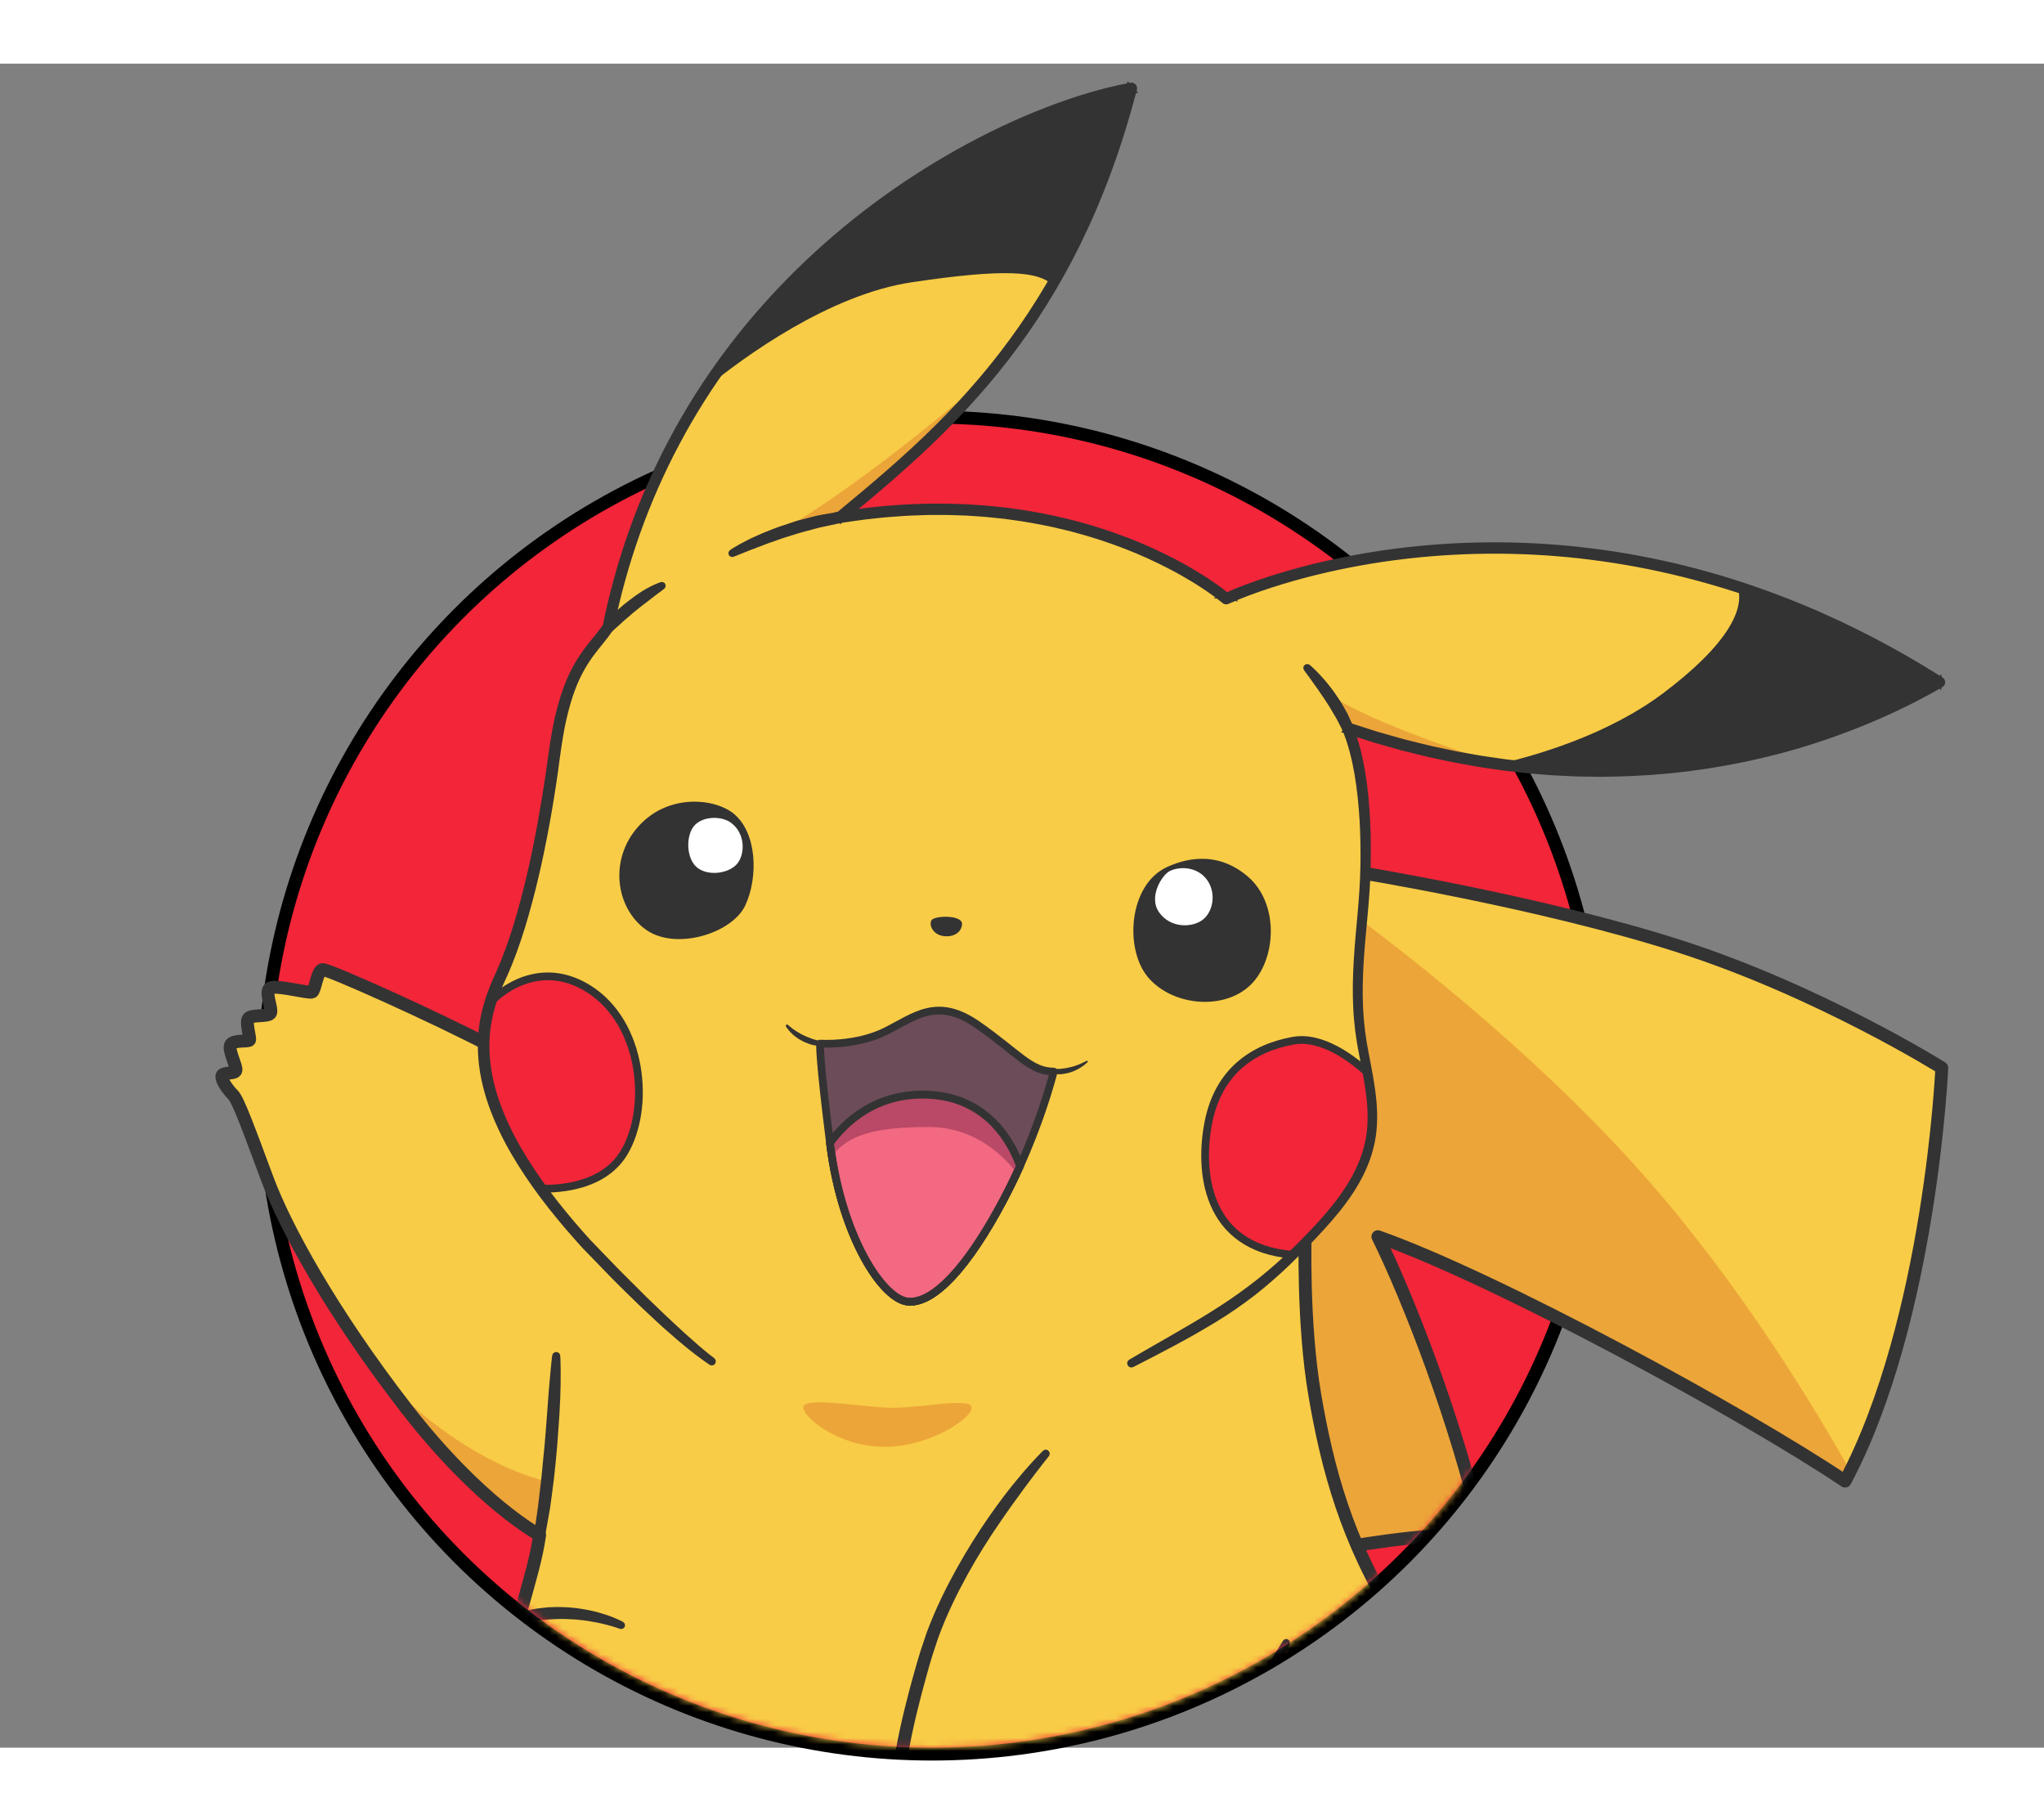 <svg width="325" height="288" viewBox="0 0 318 262" fill="none" xmlns="http://www.w3.org/2000/svg">

  <rect x="0" y="0" width="318" height="262" fill="#808080" stroke="none"/>

  <circle cx="145" cy="159" r="104" fill="#F22539" stroke="black" stroke-width="2" />

  <mask id="mask0_2_171" style="mask-type:alpha" maskUnits="userSpaceOnUse" x="0" y="0" width="329" height="262">
  <path fill-rule="evenodd" clip-rule="evenodd" d="M237.631 204.424L282.321 256.119H328.438V0.075H0.562V226.374H67.278C86.16 248.195 114.057 262 145.178 262C185.756 262 220.852 238.53 237.631 204.424Z" fill="#C4C4C4"/>
  </mask>
  <g mask="url(#mask0_2_171)">
  <path d="M210.706 125.701C210.706 125.701 239.647 130.355 261.39 137.356C283.132 144.351 302.1 156.235 302.1 156.235C302.1 156.235 300.357 195.515 287.054 220.525C271.447 210.046 232.901 189.035 214.368 182.497C219.137 192.163 226.591 211.229 230.567 228.742C221.061 228.589 208.33 230.979 208.33 230.979L190.62 170.777L210.706 125.701Z" fill="#F8CC46"/>
  <path d="M256.338 173.633C271.229 190.639 282.506 209.403 287.852 218.966C287.589 219.494 287.325 220.015 287.048 220.531C271.441 210.053 232.895 189.041 214.363 182.503C219.131 192.169 226.585 211.235 230.561 228.749C221.055 228.595 208.324 230.985 208.324 230.985L190.614 170.783L208.429 130.806C214.42 135.136 238.067 152.764 256.338 173.633Z" fill="#ECA539"/>
  <path d="M210.706 125.701C210.706 125.701 239.647 130.355 261.39 137.356C283.132 144.351 302.1 156.235 302.1 156.235C302.1 156.235 300.357 195.515 287.054 220.525C271.447 210.046 232.901 189.035 214.368 182.497C219.137 192.163 226.591 211.229 230.567 228.742C221.061 228.589 208.33 230.979 208.33 230.979L190.62 170.777L210.706 125.701Z" stroke="#333333" stroke-width="2" stroke-miterlimit="10" stroke-linecap="round" stroke-linejoin="round"/>
  <path d="M203.062 181.813C203.062 181.813 202.61 195.809 204.564 207.185C206.518 218.561 209.532 229.906 217.186 242.034C224.84 254.155 229.31 259.837 229.547 267.423C233.053 264.534 237.326 262.227 238.893 263.655C240.461 265.082 239.776 266.895 239.776 266.895C239.776 266.895 241.545 265.607 242.438 266.627C243.332 267.647 243.701 269.747 242.983 272.038C244.228 271.837 244.789 273.518 243.519 277.374C242.249 281.23 237.81 292.14 226.391 303.668C214.972 315.197 204.324 323.326 197.799 319.784C195.531 318.503 195.7 315.398 195.7 315.398C195.7 315.398 194.419 316.002 190.148 315.246C185.877 314.49 165.489 308.373 152.153 307.895C138.818 307.416 120.635 307.501 101.427 313.872C101.581 316.152 100.544 321.57 91.78 317.854C83.016 314.138 71.678 306.718 61.757 293.766C51.837 280.813 49.716 272.308 51.129 271.449C51.831 270.941 53.032 271.499 53.032 271.499C53.032 271.499 50.767 265.899 52.298 264.953C53.829 264.006 55.908 266.251 55.908 266.251C55.908 266.251 55.6 264.379 56.739 263.872C57.877 263.364 59.652 263.775 62.801 265.957C62.71 262.282 62.789 257.594 67.756 251.115C72.723 244.636 76.59 242.763 80.726 241.922C82.436 235.834 83.429 232.558 83.955 228.916C83.955 228.916 74.684 224.059 63.141 209.133C51.598 194.206 44.431 181.135 41.607 173.569C38.79 166.002 37.07 161.236 36.248 160.424C35.426 159.607 34.385 158.126 34.528 157.478C34.672 156.829 36.564 157.273 36.707 156.624C36.851 155.976 35.436 153.423 35.882 152.636C36.328 151.849 38.635 152.201 38.816 151.916C38.996 151.632 38.173 149.178 38.636 148.555C39.097 147.925 41.566 148.311 42.038 147.788C42.511 147.265 41.192 144.594 41.912 143.888C42.632 143.181 48.055 144.697 48.56 144.437C49.059 144.177 49.33 141.081 50.158 140.947C50.986 140.813 67.612 148.278 76.629 153.002C85.646 157.726 203.062 181.813 203.062 181.813Z" fill="#F8CC46" stroke="#333333" stroke-width="1.2" stroke-miterlimit="10" stroke-linecap="round" stroke-linejoin="round"/>
  <path d="M64.232 280.245C69.683 276.634 82.812 287.888 87.896 291.815C92.979 295.743 92.159 293.815 109.096 288.205C126.039 282.589 149.347 287.854 164.718 293.917C180.09 299.98 198.957 304.056 198.957 304.056C198.957 304.056 202.996 298.101 208.208 292.238C213.421 286.374 225.159 277.267 231.431 282.001C235.929 285.391 232.707 294.371 230.516 299.195C229.253 300.666 227.879 302.168 226.385 303.675C214.967 315.21 204.319 323.332 197.793 319.791C195.526 318.51 195.694 315.405 195.694 315.405C195.694 315.405 194.414 316.009 190.143 315.253C185.872 314.497 165.483 308.38 152.148 307.901C138.812 307.423 120.63 307.508 101.422 313.879C101.575 316.159 100.538 321.577 91.774 317.861C84.2 314.647 74.695 308.659 65.844 298.725C60.923 289.309 59.344 283.482 64.232 280.245Z" fill="#ECA539"/>
  <path d="M85.151 220.557C85.151 220.557 73.205 218.474 59.681 204.546C65.84 212.499 73.676 223.036 83.323 228.547C84.163 225.196 85.151 220.557 85.151 220.557Z" fill="#ECA539"/>
  <path d="M203.062 181.813C203.062 181.813 202.61 195.809 204.564 207.185C206.518 218.561 209.532 229.906 217.186 242.034C224.84 254.155 229.31 259.837 229.547 267.423C233.053 264.534 237.326 262.227 238.893 263.655C240.461 265.082 239.776 266.895 239.776 266.895C239.776 266.895 241.545 265.607 242.438 266.627C243.332 267.647 243.701 269.747 242.983 272.038C244.228 271.837 244.789 273.518 243.519 277.374C242.249 281.23 237.81 292.14 226.391 303.668C214.972 315.197 204.324 323.326 197.799 319.784C195.531 318.503 195.7 315.398 195.7 315.398C195.7 315.398 194.419 316.002 190.148 315.246C185.877 314.49 165.489 308.373 152.153 307.895C138.818 307.416 120.635 307.501 101.427 313.872C101.581 316.152 100.544 321.57 91.78 317.854C83.016 314.138 71.678 306.718 61.757 293.766C51.837 280.813 49.716 272.308 51.129 271.449C51.831 270.941 53.032 271.499 53.032 271.499C53.032 271.499 50.767 265.899 52.298 264.953C53.829 264.006 55.908 266.251 55.908 266.251C55.908 266.251 55.6 264.379 56.739 263.872C57.877 263.364 59.652 263.775 62.801 265.957C62.71 262.282 62.789 257.594 67.756 251.115C72.723 244.636 76.59 242.763 80.726 241.922C82.436 235.834 83.429 232.558 83.955 228.916C83.955 228.916 74.684 224.059 63.141 209.133C51.598 194.206 44.431 181.135 41.607 173.569C38.79 166.002 37.07 161.236 36.248 160.424C35.426 159.607 34.385 158.126 34.528 157.478C34.672 156.829 36.564 157.273 36.707 156.624C36.851 155.976 35.436 153.423 35.882 152.636C36.328 151.849 38.635 152.201 38.816 151.916C38.996 151.632 38.173 149.178 38.636 148.555C39.097 147.925 41.566 148.311 42.038 147.788C42.511 147.265 41.192 144.594 41.912 143.888C42.632 143.181 48.055 144.697 48.56 144.437C49.059 144.177 49.33 141.081 50.158 140.947C50.986 140.813 67.612 148.278 76.629 153.002C85.646 157.726 203.062 181.813 203.062 181.813Z" stroke="#333333" stroke-width="2" stroke-miterlimit="10" stroke-linecap="round" stroke-linejoin="round"/>
  <path d="M205.497 180.852C215.621 169.846 214.034 163.506 212.069 153.4C210.103 143.293 212.21 134.363 212.438 125.621C212.666 116.879 211.891 108.663 209.677 103.388C255.965 119.023 289.801 103.147 301.761 96.238C242.302 58.674 190.783 83.253 190.783 83.253C190.783 83.253 169.109 64.349 130.666 70.594C147.021 57.059 166.467 40.728 176.044 3.837C154.709 7.676 105.906 32.026 94.63 87.693C92.063 91.546 88.059 93.636 86.274 107.347C84.49 121.058 81.539 134.189 77.897 142.006C74.254 149.823 71.284 161.694 91.202 183.578C105.122 198.239 110.761 201.902 110.761 201.902" fill="#F8CC46"/>
  <path d="M149.674 133.835C149.667 134.704 148.928 135.85 147.058 135.759C145.189 135.668 144.475 134.041 144.911 133.28C145.347 132.52 149.689 132.407 149.674 133.835Z" fill="#333333"/>
  <path d="M181.53 125.007C175.55 127.765 174.849 137.968 178.768 142.33C182.686 146.691 190.494 147.25 194.531 143.357C198.569 139.463 199.11 130.69 194.095 126.438C189.08 122.187 183.949 123.889 181.53 125.007Z" fill="#333333"/>
  <path d="M181.954 125.636C180.811 126.22 178.597 129.62 180.348 132.063C182.1 134.505 185.372 134.449 187.036 133.254C188.7 132.06 189.307 129.101 187.792 126.996C186.277 124.891 183.495 124.847 181.954 125.636Z" fill="white"/>
  <path d="M114.156 116.697C111.226 114.297 103.976 113.492 99.327 118.664C94.678 123.837 95.81 131.383 100.467 134.719C105.124 138.055 113.922 135.319 115.956 130.942C117.996 126.558 117.776 119.662 114.156 116.697Z" fill="#333333"/>
  <path d="M113.688 118.076C112.173 116.985 109.195 117.063 107.931 118.655C106.667 120.246 106.751 123.846 108.586 125.171C110.422 126.495 113.686 125.926 114.826 124.302C115.966 122.678 115.863 119.639 113.688 118.076Z" fill="white"/>
  <path d="M176.044 3.836C172.865 16.083 168.592 26.056 163.713 34.422C161.617 32.331 156.41 31.834 141.855 34.015C129.02 35.933 115.853 45.558 109.957 50.349C129.49 20.725 160.27 6.672 176.044 3.836Z" fill="#333333"/>
  <path d="M301.761 96.243C291.93 101.924 267.314 113.658 233.156 108.971C238.939 107.653 250.064 104.455 258.696 97.987C268.88 90.349 271.505 84.746 270.319 81.384C280.364 84.623 290.93 89.4 301.761 96.243Z" fill="#333333"/>
  <path d="M102.95 81.144C102.95 81.144 102.789 81.185 102.516 81.302C102.235 81.4 101.855 81.584 101.403 81.807C100.959 82.048 100.435 82.316 99.914 82.673C99.385 83.011 98.843 83.402 98.308 83.817C98.044 84.021 97.774 84.226 97.515 84.423C97.258 84.633 97.014 84.848 96.782 85.055C96.311 85.47 95.869 85.857 95.52 86.222C94.814 86.94 94.357 87.43 94.357 87.43C94.214 87.584 94.225 87.823 94.373 87.967C94.513 88.099 94.734 88.102 94.874 87.98L94.891 87.966C94.891 87.966 95.392 87.535 96.117 86.872C96.302 86.708 96.485 86.512 96.701 86.331C96.917 86.151 97.144 85.957 97.377 85.756C97.611 85.561 97.855 85.347 98.093 85.132C98.344 84.93 98.596 84.721 98.853 84.517C99.355 84.093 99.886 83.709 100.373 83.331C100.853 82.946 101.326 82.62 101.706 82.302C102.107 82.015 102.436 81.76 102.665 81.585C102.9 81.409 103.029 81.307 103.029 81.307C103.071 81.278 103.077 81.213 103.047 81.172C103.032 81.148 102.993 81.133 102.95 81.144Z" fill="#333333" stroke="#333333"/>
  <path d="M163.932 156.814C163.932 156.814 161.582 166.486 156.065 176.869C150.548 187.253 145.334 192.85 141.356 192.616C137.378 192.382 131.02 182.635 129.189 168.393C127.364 154.151 127.586 152.461 127.586 152.461C127.586 152.461 133.162 152.851 137.759 150.562C142.357 148.274 145.754 145.117 152.137 149.573C158.507 154.03 160.291 156.787 163.932 156.814Z" fill="#6C4C59" stroke="#333333" stroke-width="1.2" stroke-miterlimit="10" stroke-linecap="round" stroke-linejoin="round"/>
  <path d="M129.128 167.917C131.385 164.811 136.243 160.023 144.523 160.433C153.883 160.893 157.507 168.176 158.684 171.507C157.902 173.24 157.033 175.04 156.065 176.868C150.542 187.253 145.334 192.849 141.356 192.615C137.378 192.381 131.02 182.634 129.189 168.392C129.166 168.23 129.151 168.079 129.128 167.917Z" fill="#F26981" stroke="#333333" stroke-width="1.2" stroke-miterlimit="10" stroke-linecap="round" stroke-linejoin="round"/>
  <path d="M169.046 155.139C169.046 155.139 168.969 155.185 168.837 155.255C168.711 155.331 168.517 155.414 168.287 155.52C168.058 155.632 167.783 155.729 167.491 155.841C167.19 155.928 166.887 156.067 166.557 156.119C166.396 156.154 166.235 156.189 166.075 156.231C165.921 156.278 165.757 156.282 165.608 156.303C165.458 156.325 165.307 156.333 165.17 156.36C165.034 156.392 164.902 156.393 164.775 156.393C164.288 156.398 163.957 156.437 163.957 156.437L163.894 156.444C163.688 156.465 163.542 156.65 163.563 156.858C163.581 157.04 163.728 157.177 163.9 157.191C163.9 157.191 164.264 157.225 164.815 157.226C165.089 157.249 165.405 157.18 165.747 157.12C165.914 157.084 166.09 157.073 166.261 157.011C166.433 156.962 166.605 156.907 166.776 156.845C167.126 156.746 167.436 156.55 167.745 156.418C167.895 156.339 168.031 156.243 168.162 156.16C168.293 156.077 168.418 156.001 168.524 155.921C168.742 155.76 168.911 155.616 169.026 155.503C169.142 155.396 169.199 155.333 169.199 155.333L169.204 155.326C169.249 155.271 169.242 155.196 169.187 155.15C169.152 155.116 169.088 155.116 169.046 155.139Z" fill="#333333"/>
  <path d="M122.275 149.8C122.275 149.8 122.315 149.878 122.425 150.026C122.528 150.174 122.68 150.362 122.873 150.583C122.966 150.694 123.091 150.796 123.21 150.917C123.335 151.025 123.457 151.165 123.607 151.27C123.906 151.481 124.21 151.736 124.563 151.91C124.9 152.117 125.259 152.284 125.606 152.401C125.777 152.466 125.942 152.532 126.105 152.585C126.263 152.646 126.423 152.661 126.566 152.698C127.147 152.81 127.531 152.854 127.531 152.854C127.735 152.878 127.923 152.726 127.946 152.521C127.966 152.341 127.855 152.181 127.697 152.121L127.645 152.101C127.645 152.101 127.304 151.983 126.784 151.845C126.653 151.807 126.512 151.79 126.373 151.721C126.234 151.659 126.083 151.611 125.925 151.551C125.767 151.491 125.604 151.444 125.445 151.371C125.292 151.291 125.132 151.212 124.966 151.14C124.631 151.009 124.338 150.804 124.049 150.636C123.895 150.557 123.771 150.455 123.643 150.373C123.52 150.284 123.386 150.208 123.289 150.123C123.076 149.954 122.891 149.821 122.78 149.718C122.662 149.622 122.592 149.553 122.592 149.553C122.514 149.472 122.388 149.472 122.307 149.55C122.244 149.613 122.234 149.703 122.267 149.782L122.275 149.8Z" fill="#333333"/>
  <path d="M201.173 152.014C205.721 151.189 210.513 154.924 212.758 156.987C214.249 165.144 214.372 171.206 205.497 180.856C203.98 182.505 202.553 183.98 201.182 185.323C187.387 184.244 186.506 172.018 188.038 164.54C189.628 156.765 194.958 153.14 201.173 152.014Z" fill="#F22539" stroke="#333333" stroke-width="1.2" stroke-miterlimit="10" stroke-linecap="round" stroke-linejoin="round"/>
  <path d="M76.313 146.016C79.161 143.072 85.047 139.817 91.615 143.963C100.06 149.296 101.229 162.495 97.097 169.41C94 174.598 87.318 175.105 84.173 175.034C74.327 161.504 74.284 152.517 76.313 146.016Z" fill="#F22539" stroke="#333333" stroke-width="1.2" stroke-miterlimit="10" stroke-linecap="round" stroke-linejoin="round"/>
  <path d="M151.156 209.145C151.124 210.842 144.381 215.325 137.299 215.187C130.218 215.056 124.915 210.517 124.974 209.027C125.033 207.537 131.896 208.648 137.208 209.064C142.522 209.488 151.192 207.24 151.156 209.145Z" fill="#ECA539"/>
  <path d="M84.314 228.968C84.314 228.968 84.622 227.244 85.083 224.661C85.275 223.361 85.456 221.827 85.672 220.195C85.868 218.558 86.021 216.812 86.181 215.071C86.303 213.321 86.45 211.576 86.544 209.936C86.639 208.297 86.706 206.762 86.719 205.448C86.733 204.134 86.736 203.037 86.71 202.272C86.696 201.507 86.665 201.066 86.665 201.066C86.663 200.99 86.594 200.933 86.525 200.94C86.457 200.947 86.405 200.997 86.398 201.061C86.398 201.061 86.354 201.497 86.266 202.26C86.178 203.023 86.098 204.11 85.97 205.416C85.867 206.72 85.735 208.242 85.627 209.876C85.52 211.511 85.359 213.251 85.224 214.99C85.135 215.861 85.051 216.726 84.966 217.578C84.88 218.43 84.82 219.279 84.725 220.088C84.534 221.711 84.356 223.219 84.202 224.515C83.831 227.115 83.581 228.845 83.581 228.845C83.551 229.051 83.691 229.247 83.896 229.277C84.089 229.308 84.284 229.168 84.314 228.968Z" fill="#333333" stroke="#333333"/>
  <path d="M96.684 242.866C96.684 242.866 96.462 242.736 96.051 242.549C95.64 242.369 95.057 242.104 94.324 241.861C93.596 241.61 92.729 241.355 91.785 241.152C91.314 241.06 90.822 240.951 90.322 240.887C89.82 240.804 89.307 240.742 88.797 240.698C88.285 240.642 87.766 240.643 87.258 240.625C86.749 240.593 86.247 240.637 85.767 240.641C85.279 240.64 84.819 240.718 84.374 240.756C83.928 240.795 83.518 240.868 83.133 240.938C82.754 241.008 82.399 241.063 82.097 241.144C81.789 241.225 81.524 241.296 81.308 241.356C80.871 241.476 80.625 241.545 80.625 241.545C80.422 241.604 80.31 241.812 80.362 242.009C80.412 242.201 80.608 242.321 80.8 242.276L80.831 242.273C80.831 242.273 81.073 242.223 81.5 242.129C81.71 242.083 81.97 242.025 82.267 241.957C82.565 241.896 82.909 241.855 83.276 241.792C83.643 241.73 84.041 241.665 84.475 241.634C84.901 241.597 85.35 241.533 85.817 241.524C86.284 241.509 86.766 241.46 87.261 241.474C87.756 241.481 88.255 241.475 88.752 241.514C89.254 241.533 89.751 241.566 90.238 241.625C90.729 241.664 91.205 241.743 91.674 241.81C92.6 241.964 93.471 242.124 94.199 242.317C95.671 242.676 96.612 243.038 96.612 243.038C96.665 243.058 96.719 243.034 96.74 242.981C96.742 242.943 96.724 242.887 96.684 242.866Z" fill="#333333" stroke="#333333"/>
  <path d="M144.523 160.435C153.883 160.895 157.507 168.177 158.684 171.509C158.523 171.867 158.352 172.233 158.18 172.605C156.521 170.388 151.965 165.418 144.469 165.437C136.226 165.454 132.024 166.574 129.411 169.976C129.327 169.458 129.255 168.933 129.183 168.401C129.16 168.238 129.145 168.081 129.122 167.925C131.385 164.819 136.243 160.025 144.523 160.435Z" fill="#B94966"/>
  <path d="M129.128 167.917C131.385 164.811 136.243 160.023 144.523 160.433C153.883 160.893 157.507 168.176 158.684 171.507C157.902 173.24 157.033 175.04 156.065 176.868C150.542 187.253 145.334 192.849 141.356 192.615C137.378 192.381 131.02 182.634 129.189 168.392C129.166 168.23 129.151 168.079 129.128 167.917Z" stroke="#333333" stroke-width="1.2" stroke-miterlimit="10" stroke-linecap="round" stroke-linejoin="round"/>
  <path d="M233.156 108.972C233.156 108.972 212.053 102.357 206.423 97.774C208.472 100.973 209.522 103.043 209.522 103.043C209.522 103.043 224.765 108.402 233.156 108.972Z" fill="#ECA539"/>
  <path d="M210.021 103.227C210.021 103.227 209.746 102.569 209.307 101.599C209.207 101.356 209.048 101.099 208.894 100.829C208.74 100.559 208.579 100.271 208.409 99.971C208.07 99.371 207.64 98.805 207.244 98.198C207.049 97.895 206.824 97.613 206.607 97.337C206.389 97.061 206.172 96.784 205.962 96.527C205.524 96.013 205.116 95.54 204.736 95.16C204.368 94.766 204.04 94.463 203.81 94.251C203.579 94.033 203.435 93.927 203.435 93.927C203.388 93.894 203.325 93.9 203.285 93.942C203.257 93.977 203.256 94.034 203.285 94.069C203.285 94.069 203.704 94.642 204.328 95.505C204.649 95.929 204.98 96.454 205.381 96.978C205.567 97.251 205.76 97.536 205.953 97.821C206.141 98.113 206.365 98.388 206.546 98.687C206.916 99.284 207.329 99.864 207.633 100.436C207.801 100.717 207.961 100.986 208.113 101.244C208.266 101.501 208.416 101.733 208.529 101.982C209.011 102.935 209.352 103.56 209.352 103.56C209.453 103.747 209.681 103.812 209.867 103.711C210.022 103.613 210.09 103.404 210.021 103.227Z" fill="#333333" stroke="#333333"/>
  <path d="M153.979 48.363C153.979 48.363 135.047 65.156 120.381 73.334C127.586 71.182 130.66 70.6 130.66 70.6C130.66 70.6 150.024 54.589 153.979 48.363Z" fill="#ECA539"/>
  <path d="M176.077 202.338C178.244 201.233 180.41 200.127 182.553 198.967C184.703 197.825 186.821 196.61 188.908 195.347C190.995 194.078 193.012 192.683 194.944 191.189C196.868 189.683 198.704 188.059 200.463 186.366C202.209 184.656 203.906 182.907 205.554 181.111C207.202 179.316 208.777 177.426 210.12 175.37C211.457 173.314 212.561 171.079 213.168 168.684C213.801 166.294 213.865 163.782 213.632 161.345C213.405 158.895 212.917 156.497 212.455 154.108C211.981 151.721 211.67 149.324 211.566 146.899C211.331 142.047 211.83 137.196 212.278 132.345C212.503 129.919 212.687 127.478 212.739 125.032C212.791 122.591 212.778 120.139 212.659 117.697C212.534 115.255 212.307 112.811 211.918 110.39C211.51 107.971 210.951 105.56 210.011 103.258L209.543 103.762L212.386 104.668L213.805 105.121L215.238 105.529L218.11 106.343L221.004 107.06C221.966 107.312 222.942 107.519 223.912 107.725C224.888 107.925 225.854 108.158 226.833 108.332L229.771 108.855C230.751 109.035 231.737 109.151 232.72 109.3L234.197 109.513L235.681 109.68C236.673 109.784 237.661 109.919 238.649 109.991L241.627 110.224L244.609 110.368C245.602 110.426 246.6 110.415 247.596 110.435L249.091 110.456L250.581 110.427C252.573 110.41 254.562 110.305 256.543 110.182L259.517 109.94L262.484 109.616L265.442 109.205L268.385 108.712L271.314 108.145L274.229 107.496L277.124 106.768C278.083 106.494 279.045 106.239 279.997 105.953C287.648 103.642 295.044 100.552 301.945 96.567C302.125 96.466 302.19 96.232 302.083 96.052C302.052 95.998 302.003 95.952 301.956 95.919C299.897 94.636 297.822 93.38 295.708 92.185C294.649 91.594 293.595 90.99 292.52 90.432C291.45 89.855 290.375 89.297 289.29 88.76C287.129 87.664 284.92 86.65 282.707 85.661C280.479 84.706 278.24 83.771 275.96 82.935C266.874 79.53 257.403 77.154 247.777 75.941C238.157 74.714 228.387 74.651 218.748 75.76C213.932 76.314 209.146 77.169 204.434 78.322C202.082 78.907 199.744 79.561 197.434 80.313C195.125 81.072 192.846 81.884 190.608 82.902L191.018 82.956C189.975 82.09 188.899 81.33 187.794 80.591C186.689 79.859 185.55 79.175 184.403 78.523C183.255 77.865 182.08 77.26 180.889 76.676C179.704 76.091 178.492 75.554 177.276 75.036C176.054 74.525 174.822 74.046 173.582 73.6C172.335 73.161 171.084 72.735 169.813 72.362C169.185 72.159 168.547 71.988 167.904 71.819C167.267 71.648 166.628 71.465 165.987 71.32L164.056 70.868L162.111 70.467C161.465 70.329 160.81 70.237 160.159 70.118C159.509 70.006 158.858 69.894 158.205 69.814L156.242 69.548L154.273 69.347C152.962 69.206 151.639 69.142 150.321 69.053C149.001 69.021 147.682 68.932 146.363 68.957L144.382 68.959L142.402 69.025C141.083 69.056 139.766 69.17 138.446 69.258C137.125 69.34 135.822 69.529 134.506 69.655C133.193 69.818 131.892 70.025 130.588 70.207L130.889 70.874C136.176 66.506 141.444 62.077 146.328 57.223C147.554 56.015 148.745 54.773 149.922 53.52C151.086 52.255 152.235 50.973 153.35 49.662C155.579 47.035 157.683 44.306 159.645 41.477C161.606 38.648 163.432 35.719 165.103 32.71L166.336 30.436L167.509 28.137C168.258 26.584 169 25.032 169.689 23.453C170.047 22.669 170.365 21.87 170.697 21.076C171.034 20.281 171.353 19.482 171.658 18.677C172.294 17.079 172.858 15.449 173.435 13.825C173.966 12.187 174.524 10.558 174.996 8.9C175.508 7.257 175.934 5.584 176.394 3.927C176.45 3.725 176.334 3.521 176.132 3.465C176.074 3.452 176.017 3.445 175.967 3.457L175.961 3.457C170.867 4.401 165.951 6.037 161.172 7.969C156.401 9.92 151.781 12.23 147.328 14.828C138.422 20.016 130.184 26.368 122.944 33.716C119.327 37.39 115.95 41.306 112.888 45.463C109.825 49.614 107.044 53.983 104.63 58.544C99.763 67.651 96.292 77.493 94.248 87.616L94.304 87.483C93.561 88.585 92.657 89.602 91.811 90.689C90.958 91.77 90.176 92.927 89.527 94.153C88.204 96.6 87.404 99.274 86.788 101.955C86.178 104.642 85.846 107.376 85.465 110.065C85.078 112.761 84.633 115.45 84.15 118.13C83.177 123.491 81.991 128.816 80.414 134.016C79.618 136.613 78.712 139.178 77.599 141.636C76.438 144.118 75.482 146.763 75.082 149.517C74.669 152.266 74.807 155.087 75.352 157.797C75.903 160.512 76.85 163.125 78.018 165.62C79.18 168.115 80.589 170.485 82.109 172.767C83.636 175.048 85.286 177.241 87.03 179.348C87.901 180.402 88.785 181.455 89.698 182.472C90.16 182.984 90.591 183.492 91.079 184.008L92.505 185.475L95.351 188.416C96.303 189.392 97.285 190.346 98.261 191.307C99.231 192.268 100.212 193.216 101.223 194.141C102.227 195.067 103.203 196.022 104.247 196.906C106.289 198.717 108.396 200.471 110.67 202.011C110.731 202.05 110.812 202.035 110.85 201.974C110.888 201.913 110.874 201.839 110.819 201.793L110.812 201.788C110.272 201.392 109.736 200.964 109.217 200.528C108.693 200.092 108.174 199.656 107.672 199.193C106.64 198.308 105.643 197.387 104.644 196.454C103.641 195.54 102.666 194.586 101.679 193.645C100.687 192.711 99.724 191.756 98.766 190.787C97.808 189.824 96.827 188.876 95.875 187.901L93.029 184.959L91.609 183.485C91.156 183.004 90.704 182.479 90.255 181.979C89.35 180.967 88.473 179.926 87.614 178.871C85.885 176.775 84.255 174.599 82.75 172.341C81.251 170.082 79.864 167.742 78.725 165.289C77.58 162.842 76.659 160.284 76.127 157.643C75.603 155.007 75.469 152.287 75.872 149.634C76.263 146.976 77.178 144.43 78.335 141.974C79.475 139.469 80.391 136.872 81.203 134.254C82.802 129.007 84.004 123.661 84.988 118.28C85.482 115.586 85.914 112.893 86.299 110.178C86.672 107.471 86.995 104.769 87.583 102.129C88.179 99.494 88.954 96.88 90.222 94.52C90.843 93.335 91.592 92.22 92.422 91.16C93.245 90.095 94.153 89.065 94.935 87.902C94.962 87.861 94.977 87.822 94.992 87.776L94.991 87.769C97.024 77.717 100.47 67.948 105.299 58.902C107.697 54.374 110.463 50.038 113.503 45.915C116.542 41.785 119.898 37.903 123.491 34.251C130.685 26.952 138.871 20.643 147.717 15.486C152.14 12.911 156.731 10.616 161.471 8.675C166.206 6.753 171.093 5.133 176.105 4.204L175.672 3.734C175.218 5.383 174.79 7.043 174.284 8.68C173.811 10.325 173.259 11.947 172.733 13.579C172.161 15.19 171.603 16.812 170.965 18.398C170.667 19.202 170.348 19.995 170.009 20.783C169.677 21.571 169.365 22.37 169.007 23.148C168.324 24.72 167.587 26.265 166.843 27.804L165.675 30.09L164.452 32.344C162.792 35.333 160.983 38.241 159.032 41.05C157.081 43.859 154.994 46.573 152.782 49.18C151.673 50.484 150.536 51.758 149.378 53.016C148.207 54.263 147.021 55.498 145.807 56.698C140.952 61.524 135.707 65.938 130.414 70.301C130.25 70.431 130.23 70.674 130.366 70.832C130.452 70.937 130.583 70.981 130.709 70.969L130.715 70.968C132.013 70.787 133.308 70.58 134.608 70.418C135.911 70.293 137.209 70.106 138.517 70.025C139.823 69.931 141.128 69.819 142.435 69.789L144.395 69.719L146.357 69.718C147.664 69.695 148.977 69.784 150.283 69.812C151.589 69.902 152.898 69.961 154.197 70.103L156.154 70.305L158.098 70.573C158.745 70.653 159.395 70.759 160.039 70.878C160.684 70.998 161.332 71.085 161.972 71.223L163.898 71.619L165.809 72.067C166.45 72.212 167.076 72.39 167.707 72.561C168.338 72.732 168.969 72.904 169.596 73.1C170.854 73.469 172.092 73.889 173.325 74.323C174.559 74.763 175.778 75.243 176.986 75.743C178.189 76.256 179.382 76.79 180.56 77.368C181.732 77.948 182.899 78.547 184.034 79.194C185.168 79.841 186.293 80.514 187.378 81.236C188.463 81.957 189.539 82.718 190.52 83.538C190.638 83.641 190.797 83.656 190.93 83.592C193.097 82.614 195.38 81.788 197.666 81.044C199.957 80.3 202.277 79.648 204.617 79.071C209.297 77.921 214.046 77.07 218.838 76.524C228.414 75.422 238.12 75.485 247.683 76.705C257.246 77.918 266.664 80.274 275.698 83.659C277.964 84.49 280.19 85.42 282.405 86.37C284.611 87.353 286.8 88.357 288.954 89.446C290.032 89.978 291.107 90.536 292.164 91.108C293.233 91.666 294.28 92.265 295.339 92.85C297.438 94.034 299.506 95.284 301.552 96.562L301.563 95.914C294.715 99.862 287.368 102.935 279.8 105.192C278.854 105.478 277.899 105.732 276.945 105.999L274.07 106.726L271.174 107.373L268.263 107.938L265.338 108.422L262.399 108.832L259.451 109.154L256.495 109.394C254.52 109.517 252.551 109.626 250.572 109.641L249.088 109.67L247.605 109.648C246.616 109.627 245.63 109.637 244.643 109.578L241.681 109.438L238.722 109.21C237.734 109.138 236.758 109.001 235.774 108.904L234.303 108.741L232.832 108.528C231.855 108.379 230.869 108.262 229.902 108.087L226.984 107.569C226.011 107.394 225.046 107.168 224.076 106.967C223.107 106.766 222.143 106.559 221.182 106.307L218.301 105.595L215.448 104.785L214.021 104.377L212.609 103.923L209.785 103.021C209.582 102.959 209.372 103.069 209.309 103.265C209.28 103.351 209.289 103.439 209.316 103.518L209.316 103.525C210.241 105.733 210.808 108.099 211.231 110.478C211.629 112.867 211.878 115.283 212.021 117.704C212.157 120.131 212.192 122.556 212.146 124.99C212.105 127.416 211.925 129.837 211.708 132.269C211.271 137.113 210.782 142 211.034 146.902C211.148 149.351 211.476 151.797 211.957 154.184C212.425 156.572 212.912 158.964 213.147 161.369C213.377 163.774 213.319 166.215 212.711 168.546C212.124 170.882 211.054 173.076 209.739 175.104C208.418 177.133 206.879 179.006 205.231 180.795C203.561 182.561 201.884 184.321 200.093 185.96C198.303 187.598 196.455 189.166 194.513 190.617C192.585 192.079 190.575 193.429 188.515 194.708C186.462 195.999 184.348 197.194 182.251 198.42C180.139 199.628 178.027 200.842 175.93 202.068C175.858 202.107 175.835 202.198 175.88 202.263C175.926 202.347 176.011 202.37 176.077 202.338Z" fill="#333333" stroke="#333333"/>
  <path d="M113.949 76.257C113.949 76.257 114.977 75.85 116.516 75.232C116.898 75.073 117.327 74.935 117.765 74.758C118.21 74.586 118.673 74.413 119.154 74.225C119.643 74.055 120.145 73.884 120.658 73.699C121.164 73.509 121.683 73.324 122.212 73.169C122.739 73.002 123.261 72.842 123.776 72.682C124.29 72.51 124.809 72.388 125.302 72.249C125.801 72.117 126.281 71.986 126.737 71.864C127.193 71.736 127.625 71.629 128.029 71.557C129.64 71.217 130.716 70.976 130.716 70.976L130.747 70.966C130.951 70.92 131.076 70.718 131.03 70.513C130.985 70.314 130.796 70.194 130.602 70.22C130.602 70.22 129.5 70.394 127.846 70.687C127.429 70.755 126.99 70.856 126.529 70.985C126.066 71.101 125.572 71.227 125.067 71.36C124.561 71.487 124.03 71.617 123.517 71.808C122.997 71.98 122.464 72.154 121.938 72.334C121.404 72.502 120.886 72.7 120.368 72.898C119.856 73.089 119.352 73.298 118.872 73.492C118.393 73.705 117.933 73.91 117.497 74.106C117.061 74.296 116.651 74.502 116.285 74.697C115.912 74.893 115.575 75.067 115.275 75.23C114.982 75.399 114.726 75.552 114.516 75.674C114.092 75.92 113.867 76.076 113.868 76.082C113.82 76.112 113.808 76.177 113.838 76.224C113.853 76.254 113.905 76.268 113.949 76.257Z" fill="#333333" stroke="#333333"/>
  <path d="M185.968 262.801C185.968 262.801 204.213 258.239 200.1 245.653C195.938 253.092 193.285 256.852 185.968 262.801Z" fill="#ECA539"/>
  <path d="M162.63 216.151C162.63 216.151 162.532 216.25 162.337 216.447C162.141 216.638 161.86 216.932 161.501 217.324C160.769 218.095 159.734 219.251 158.477 220.786C157.206 222.302 155.754 224.224 154.179 226.494C152.61 228.763 150.926 231.393 149.276 234.368C147.627 237.343 145.979 240.653 144.621 244.322C144.31 245.254 143.999 246.192 143.677 247.144C143.375 248.1 143.105 249.065 142.818 250.052C142.263 252.016 141.719 254.03 141.218 256.097C140.716 258.158 140.246 260.272 139.861 262.429C139.497 264.596 139.148 266.787 139.21 269.102C139.25 269.687 139.277 270.268 139.552 270.925C139.88 271.799 140.985 271.897 141.602 271.683C141.927 271.58 142.215 271.418 142.433 271.32C142.534 271.259 142.661 271.259 142.533 271.253C142.52 271.242 142.443 271.237 142.414 271.202C142.38 271.18 142.36 271.169 142.351 271.138C142.286 270.999 142.343 271.126 142.335 271.108L142.353 271.157C142.369 271.194 142.379 271.224 142.373 271.231L142.416 271.538L142.464 271.945L142.548 272.786C142.612 273.357 142.689 273.932 142.843 274.526C142.918 274.823 143.024 275.123 143.168 275.425C143.343 275.718 143.523 276.055 143.93 276.268L143.998 276.312C144.018 276.323 144.11 276.364 144.09 276.353L144.189 276.388C144.254 276.413 144.314 276.439 144.424 276.459C144.638 276.514 144.81 276.522 144.987 276.523C145.335 276.52 145.657 276.449 145.958 276.368C146.543 276.202 147.081 275.951 147.476 275.918C147.664 275.905 147.731 275.936 147.83 276.041C147.915 276.127 148.033 276.363 148.12 276.595C148.301 277.077 148.408 277.631 148.677 278.232C148.749 278.383 148.828 278.54 148.958 278.704C149.03 278.786 149.088 278.863 149.197 278.94L149.272 278.996C149.333 279.028 149.247 278.999 149.42 279.077L149.518 279.111C149.538 279.115 149.544 279.121 149.571 279.131L149.693 279.15C149.776 279.161 149.859 279.165 149.941 279.164C150.053 279.146 150.165 279.122 150.263 279.093C150.446 279.03 150.603 278.951 150.74 278.868C151.277 278.541 151.717 278.135 152.096 277.945C152.174 277.899 152.257 277.903 152.18 277.898C152.173 277.893 152.136 277.897 152.121 277.879L152.065 277.821L152.101 277.862C152.177 277.93 152.145 277.927 152.145 277.927C152.207 278.042 152.266 278.308 152.311 278.57C152.358 278.844 152.4 279.144 152.516 279.475C152.624 279.794 152.874 280.207 153.299 280.398C153.437 280.454 153.364 280.424 153.41 280.438L153.462 280.452C153.507 280.46 153.508 280.472 153.585 280.484C153.714 280.503 153.88 280.518 153.966 280.496C154.179 280.475 154.357 280.413 154.514 280.346C154.829 280.206 155.079 280.042 155.311 279.898C155.543 279.748 155.769 279.611 155.946 279.542C156.031 279.509 156.1 279.502 156.113 279.507L156.119 279.506C156.1 279.502 156.171 279.52 156.079 279.485L156.172 279.526C156.245 279.557 156.195 279.562 156.22 279.566C156.492 279.817 156.76 280.336 157.049 280.82C157.2 281.065 157.352 281.322 157.62 281.593C157.759 281.719 157.94 281.878 158.266 281.915C158.317 281.917 158.449 281.91 158.529 281.889C158.597 281.869 158.633 281.853 158.682 281.835C158.774 281.801 158.846 281.762 158.918 281.729C159.47 281.426 159.892 281.099 160.347 280.774C160.788 280.444 161.224 280.121 161.659 279.792C163.395 278.495 165.13 277.249 166.974 276.328C168.871 275.37 170.738 274.497 172.479 273.377C173.355 272.839 174.241 272.338 175.078 271.784C175.893 271.208 176.703 270.644 177.501 270.082C178.291 269.515 179.099 268.989 179.844 268.407C180.582 267.813 181.301 267.227 182.015 266.654C183.424 265.498 184.86 264.422 186.085 263.265C188.626 261.037 190.822 258.781 192.66 256.732C194.475 254.647 195.988 252.77 197.073 251.101C197.354 250.692 197.613 250.305 197.861 249.937C198.088 249.559 198.299 249.202 198.5 248.871C198.895 248.21 199.225 247.644 199.455 247.164C199.929 246.216 200.181 245.709 200.181 245.709C200.203 245.669 200.185 245.62 200.145 245.599C200.105 245.577 200.062 245.594 200.034 245.629L200.029 245.636C200.029 245.636 199.735 246.115 199.187 247.02C198.929 247.477 198.56 248.015 198.123 248.643C197.908 248.956 197.682 249.296 197.434 249.663C197.172 250.013 196.893 250.383 196.598 250.781C196.302 251.172 195.996 251.59 195.659 252.017C195.315 252.432 194.954 252.874 194.576 253.33C193.854 254.265 192.967 255.198 192.071 256.227C190.183 258.217 188.071 260.427 185.51 262.644C184.272 263.802 182.877 264.837 181.461 265.987C180.752 266.553 180.032 267.133 179.301 267.72C178.561 268.295 177.758 268.807 176.98 269.367C176.187 269.916 175.389 270.479 174.579 271.042C173.754 271.582 172.885 272.068 172.027 272.592C170.339 273.675 168.435 274.558 166.555 275.501C164.608 276.465 162.838 277.74 161.083 279.032C160.216 279.665 159.321 280.389 158.465 280.874C158.417 280.898 158.362 280.923 158.326 280.939L158.284 280.956C158.301 280.942 158.366 280.954 158.347 280.962C158.394 280.983 158.335 280.964 158.279 280.906C158.153 280.785 158.01 280.565 157.88 280.343C157.594 279.89 157.397 279.371 156.857 278.848C156.767 278.775 156.618 278.676 156.565 278.656L156.473 278.614C156.347 278.564 156.381 278.586 156.329 278.572L156.233 278.556C155.969 278.519 155.76 278.578 155.589 278.64C155.248 278.769 155.006 278.94 154.761 279.085C154.311 279.396 153.82 279.61 153.696 279.509C153.603 279.461 153.524 279.368 153.447 279.166C153.376 278.964 153.337 278.708 153.29 278.427C153.236 278.141 153.213 277.845 153.015 277.453C152.945 277.327 152.844 277.204 152.81 277.182L152.775 277.141C152.677 277.05 152.679 277.075 152.625 277.036C152.545 276.993 152.451 276.945 152.374 276.934C152.297 276.923 152.215 276.918 152.132 276.92C152.057 276.922 152.008 276.939 151.946 276.952C151.816 276.978 151.744 277.023 151.653 277.057C151.034 277.386 150.648 277.767 150.211 278.014C150.11 278.075 150.013 278.116 149.928 278.15C149.891 278.16 149.859 278.164 149.835 278.172C149.847 278.165 149.86 278.17 149.873 278.175C149.88 278.181 149.887 278.186 149.888 278.192C149.881 278.193 149.855 278.183 149.842 278.178C149.792 278.183 149.684 278.054 149.586 277.836C149.391 277.405 149.277 276.84 149.067 276.265C148.949 275.972 148.85 275.678 148.55 275.34C148.466 275.254 148.348 275.151 148.308 275.13L148.219 275.069C148.099 274.999 148.14 275.033 148.093 275.006L148.014 274.976C147.796 274.89 147.575 274.887 147.386 274.899C146.655 274.986 146.162 275.251 145.663 275.383C145.417 275.453 145.187 275.495 144.973 275.504C144.865 275.502 144.763 275.493 144.699 275.48C144.673 275.483 144.601 275.458 144.536 275.433L144.437 275.399C144.45 275.404 144.385 275.379 144.437 275.399L144.417 275.382C144.184 275.272 143.951 274.776 143.832 274.287C143.699 273.786 143.626 273.248 143.564 272.697L143.474 271.862L143.424 271.43C143.403 271.28 143.389 271.142 143.327 270.907C143.315 270.845 143.299 270.808 143.29 270.784L143.272 270.735C143.248 270.687 143.302 270.776 143.209 270.614C143.15 270.532 143.093 270.461 143.004 270.394C142.909 270.334 142.776 270.271 142.694 270.267C142.286 270.238 142.14 270.367 141.994 270.42C141.71 270.556 141.507 270.672 141.298 270.737C141.109 270.807 140.894 270.803 140.783 270.776C140.771 270.784 140.692 270.747 140.632 270.721L140.54 270.68C140.613 270.717 140.559 270.684 140.579 270.695C140.565 270.684 140.515 270.625 140.481 270.534C140.317 270.163 140.261 269.605 140.228 269.088C140.164 266.951 140.494 264.756 140.85 262.634C141.218 260.504 141.678 258.41 142.175 256.362C142.671 254.315 143.203 252.309 143.753 250.351C144.028 249.378 144.297 248.4 144.594 247.457C144.905 246.519 145.211 245.594 145.511 244.683C146.837 241.068 148.456 237.792 150.077 234.845C151.704 231.898 153.359 229.284 154.91 227.029C156.44 224.757 157.854 222.833 159.017 221.245C160.186 219.663 161.139 218.444 161.783 217.606C162.433 216.78 162.787 216.332 162.787 216.332C162.826 216.283 162.82 216.214 162.771 216.175C162.733 216.109 162.67 216.115 162.63 216.151Z" fill="#333333" stroke="#333333"/>
  </g>
  </svg>
  